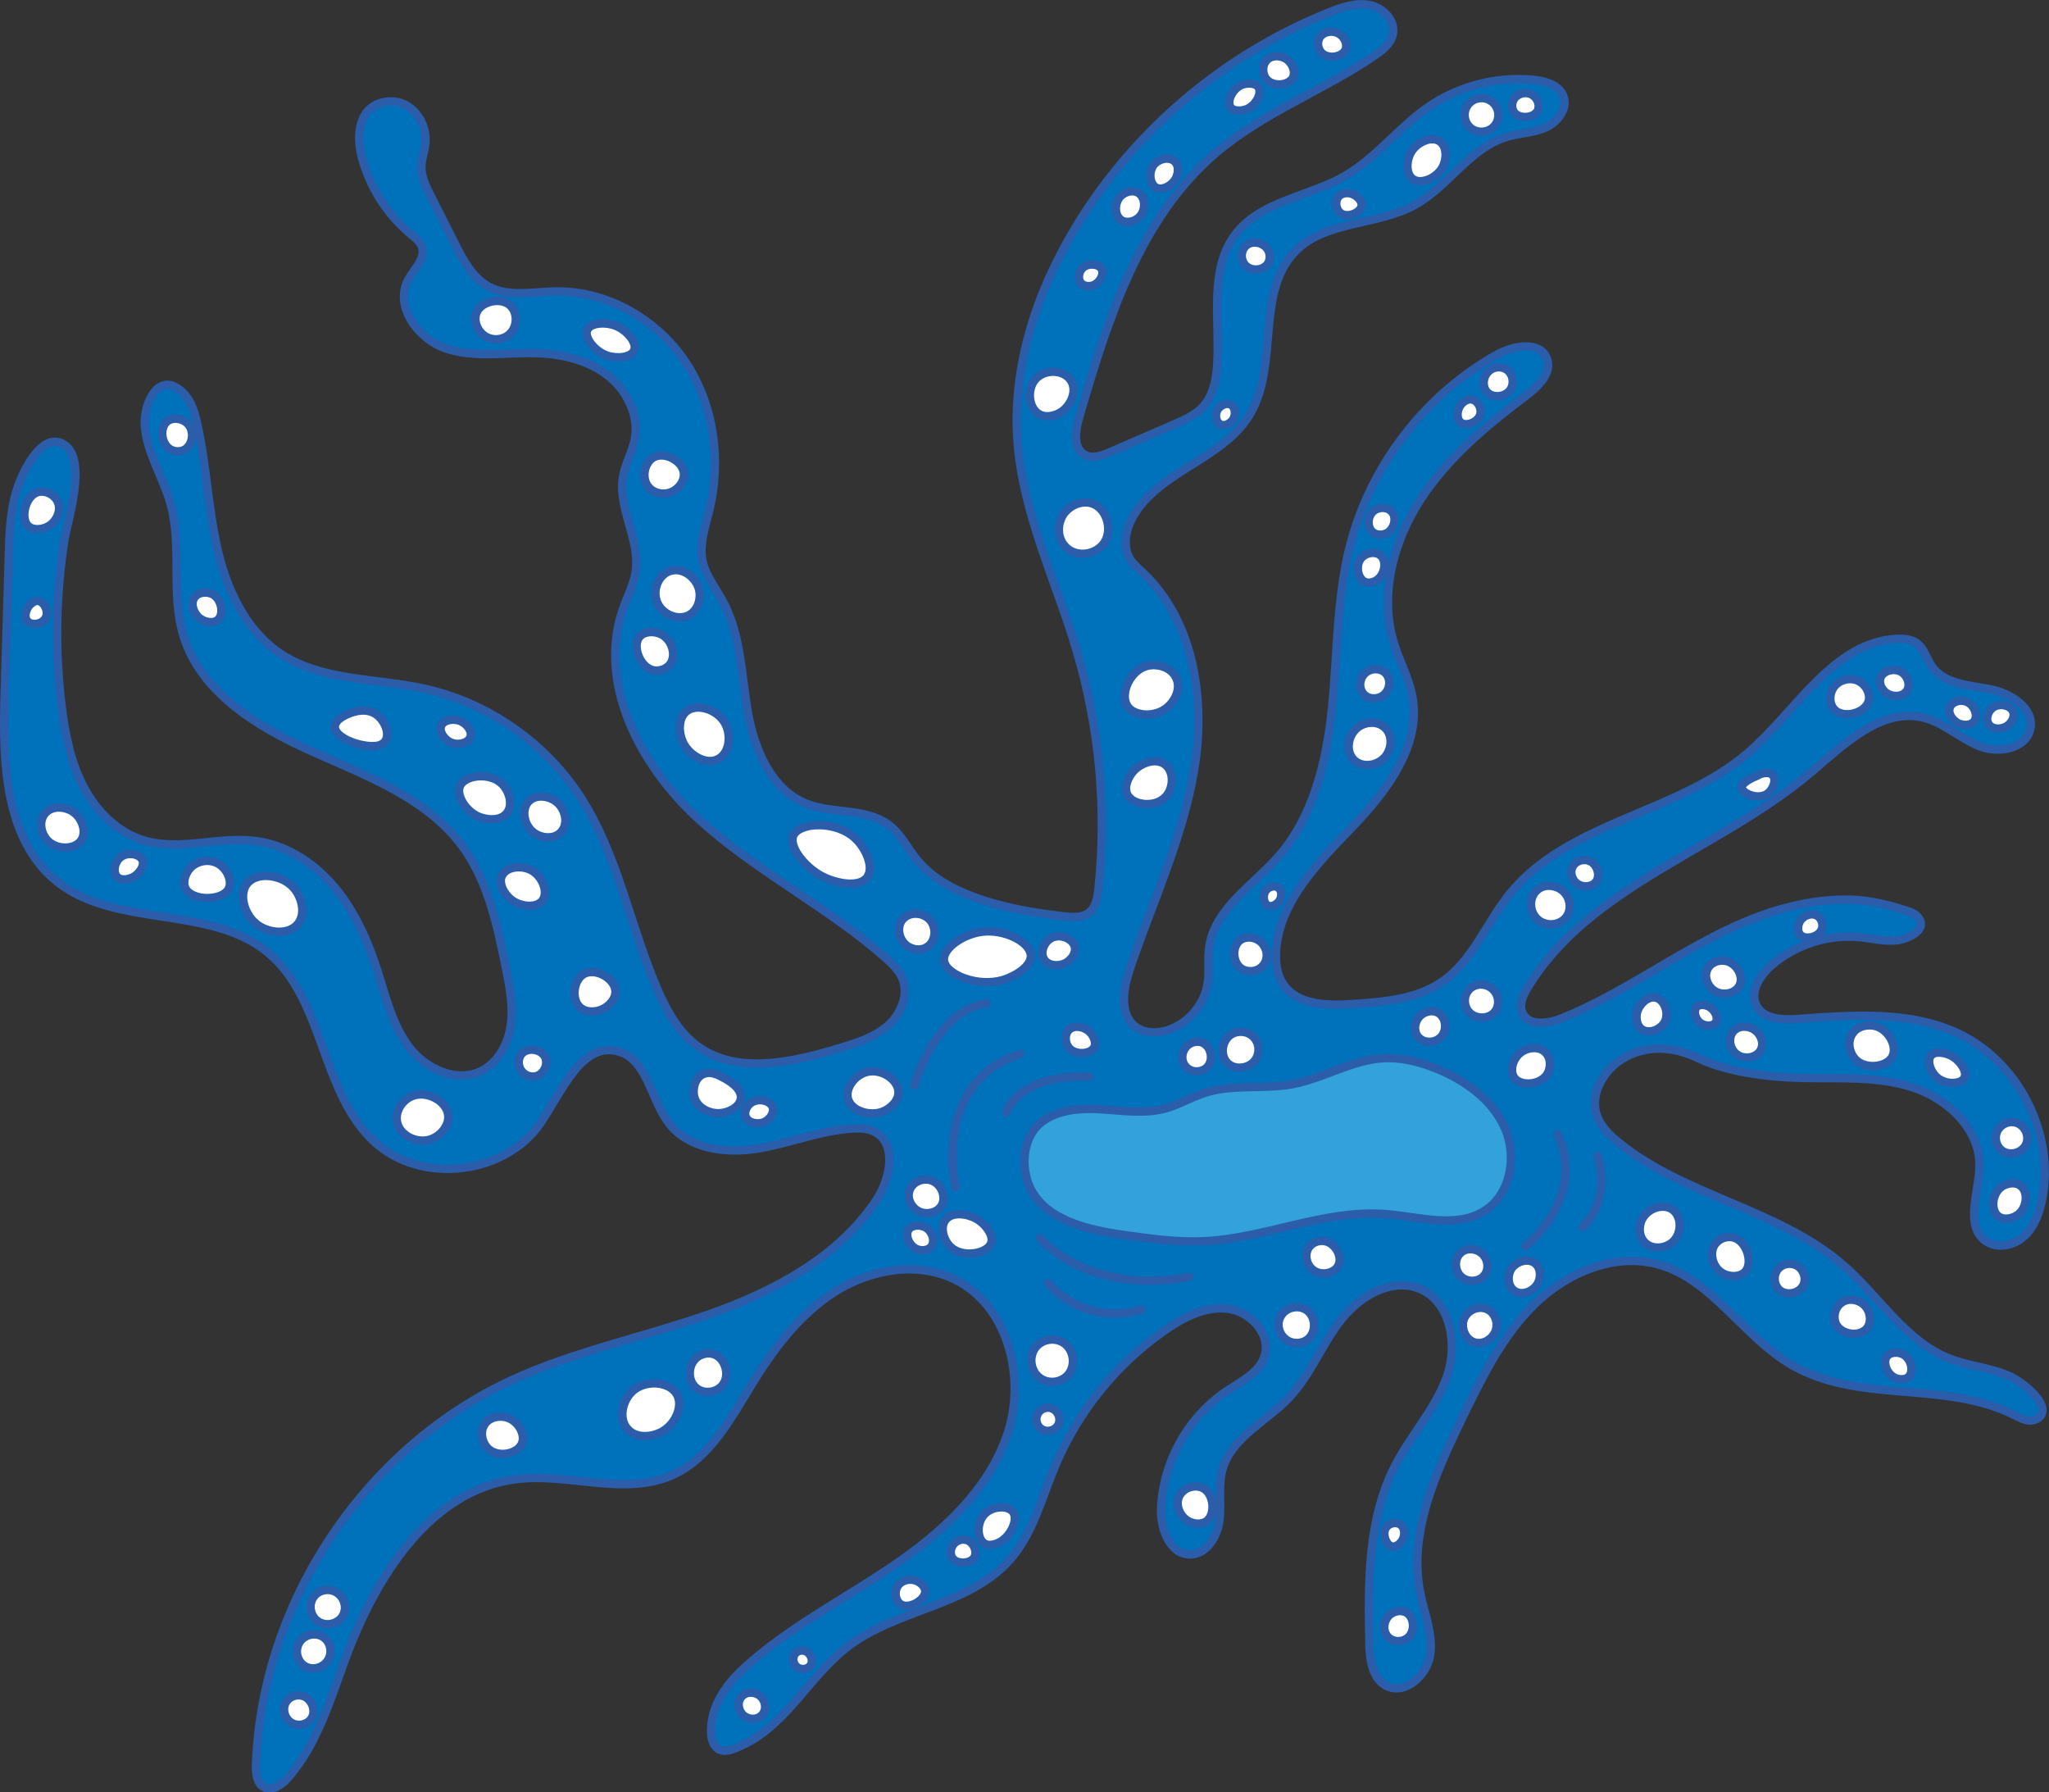 <?xml version="1.0" encoding="UTF-8"?>
<svg id="Layer_1" data-name="Layer 1" xmlns="http://www.w3.org/2000/svg" version="1.1" viewBox="0 0 247 216.02">
  <rect x="0" y="0" width="247" height="216.02" fill="#333333" stroke="none"/>
  <defs>
    <style>
      .cls-1 {
        fill: #0071bb;
      }

      .cls-1, .cls-2, .cls-3, .cls-4 {
        stroke: #2b5daa;
        stroke-linecap: round;
        stroke-linejoin: round;
      }

      .cls-2 {
        fill: #33a1db;
      }

      .cls-3 {
        fill: none;
      }

      .cls-4 {
        fill: #fff;
      }
    </style>
  </defs>
  <path class="cls-1" d="M111.94,105.06c4.21,3.6,11.38,4.83,16.44,5.39,1,.11,2.1.16,2.89-.46.83-.65,1.03-1.81,1.14-2.86,1.02-9.57.13-19.35-2.59-28.58-2.47-8.39-6.46-16.45-7.15-25.16-.74-9.27,2.39-18.54,7.27-26.45,7.05-11.45,17.87-20.53,30.37-25.49,1.54-.61,3.2-1.17,4.82-.84s3.11,1.88,2.78,3.5c-.24,1.15-1.25,1.95-2.22,2.6-6.2,4.21-13.42,6.87-19.12,11.73-9.27,7.9-13.1,20.29-16.51,31.98-.45,1.56-.7,3.65.74,4.41.93.49,2.07.07,3.03-.35,2.58-1.12,5.15-2.23,7.73-3.35,1.25-.54,2.55-1.12,3.47-2.13,1.2-1.32,1.57-3.18,1.69-4.95.37-5.46-1.08-11.62,2.3-15.93,3.06-3.91,8.72-4.42,13.04-6.88,3.81-2.18,6.52-5.87,10.13-8.36,3.67-2.53,8.25-3.7,12.69-3.26,1.43.14,3.06.62,3.58,1.96.58,1.5-.68,3.15-2.16,3.8s-3.14.66-4.68,1.13c-4.43,1.32-7.01,5.96-11.06,8.19-4.53,2.5-10.65,1.87-14.33,5.51-4.97,4.92-1.97,13.87-5.62,19.83-3.26,5.33-10.88,6.75-14,12.17-.92,1.6-1.33,3.69-.33,5.24.37.58.91,1.02,1.41,1.49,6.21,5.79,7.66,15.25,6.3,23.64s-5.08,16.17-7.79,24.22c-.8,2.37-1.31,5.46.7,6.95,1.1.82,2.63.81,3.93.38,2.46-.82,4.37-3.09,4.75-5.66.21-1.42-.02-2.88.18-4.31.63-4.58,5.17-7.37,8.24-10.82,4.33-4.86,5.91-11.57,6.57-18.04.66-6.48.54-13.07,2.13-19.39,2.44-9.71,9.02-18.3,17.76-23.18,2.02-1.13,5.25-1.65,6.03.52.62,1.7-1.03,3.32-2.48,4.41-4.83,3.63-9.56,7.57-12.83,12.65-3.27,5.08-4.92,11.49-3.13,17.26.67,2.15,1.8,4.17,2.21,6.39,1.08,5.89-3.07,11.37-7.21,15.69-4.14,4.32-8.83,8.98-9.22,14.95-.09,1.4.09,2.88.88,4.04,1.7,2.5,5.29,2.57,8.3,2.37,3.79-.25,7.79-.57,10.9-2.74,3.64-2.54,5.27-7.04,8.05-10.5,7.02-8.73,20.16-9.69,28.68-16.98,5.92-5.07,10.34-13.5,18.13-13.8.78-.03,1.61.05,2.25.49.95.66,1.23,1.92,1.89,2.87,1.48,2.08,4.43,2.23,6.94,2.7s5.42,2.29,4.9,4.79c-.5,2.43-3.87,3.02-6.17,2.09s-4.19-2.77-6.59-3.4c-5.11-1.33-9.65,3.13-13.67,6.55-11,9.34-26.68,13.61-34.16,25.95-.56.92-1.07,2.04-.64,3.03.71,1.63,3.09,1.33,4.74.67,7.32-2.96,13.71-7.83,20.89-11.1,4.34-1.98,9.13-3.32,13.93-3.2,2.39.06,4.55.62,6.8,1.34.55.18,1.12.43,1.44.91,1.04,1.53-1.57,2.53-2.64,2.65-1.47.17-2.94-.21-4.41-.37-3.87-.4-7.89.89-10.81,3.47-1.38,1.22-2.57,3.19-1.69,4.81.87,1.6,3.1,1.7,4.92,1.57,6.59-.47,13.53-1.05,19.49,1.8,7.22,3.46,11.55,12.1,9.99,19.95-.33,1.64-.92,3.31-2.16,4.44s-3.23,1.55-4.61.6c-2.61-1.81-.86-5.82-.78-9,.11-4.47-3.81-8.17-8.06-9.55s-8.83-1.03-13.3-1.13-9.23-.79-12.5-2.36c-3.28-1.57-6.27-1.51-8.8-.16-2.53,1.34-4.4,4.4-3.43,7.09.48,1.33,1.55,2.37,2.65,3.25,8.08,6.52,19.43,8.02,27.21,14.9,4.25,3.76,7.4,9.1,12.7,11.13,2.34.9,4.94,1.06,7.22,2.11,1.2.55,4.43,2.87,3.82,4.51-.22.58-.92.86-1.54.81s-1.18-.36-1.74-.64c-8.49-4.25-18.6-1.3-26.84-6.04-5.86-3.36-9.54-10.26-16.03-12.1-5.25-1.49-11,.91-14.92,4.71-3.92,3.8-6.38,8.83-8.77,13.74-3.22,6.64-6.53,13.88-5.08,21.12.5,2.5,1.57,4.98,1.19,7.5s-3.15,4.9-5.37,3.65c-1.69-.95-1.92-3.24-1.96-5.17-.15-7.29-.21-14.93,3.14-21.39,1.89-3.64,4.8-6.75,6.19-10.62,1.38-3.87.51-9.1-3.3-10.64-3.44-1.39-7.32.98-9.57,3.93-2.25,2.95-3.61,6.56-6.17,9.24-2.77,2.89-6.97,4.81-8.01,8.68-.52,1.94-.1,4.01-.33,6.01-.24,2-1.58,4.19-3.59,4.17-2.48-.03-3.58-3.19-3.46-5.67.27-5.62,3.35-11.03,8.04-14.12,1.72-1.14,3.8-2.16,4.43-4.13.83-2.62-1.7-5.36-4.43-5.69-2.73-.33-5.36,1.04-7.61,2.61-5.84,4.07-10.48,9.83-13.23,16.4-1.61,3.85-2.65,8.08-5.4,11.21-5,5.7-13.94,5.97-19.86,10.72-4.85,3.89-7.46,9.97-13.63,12.16-.6.21-1.33.27-1.82-.13-1.17-.94-.71-3.53-.29-4.72.68-1.92,2.05-3.61,3.54-4.97,5.32-4.85,11.82-8.16,17.78-12.19s11.64-9.15,13.94-15.97c2.3-6.82.09-15.56-6.39-18.68-4.57-2.2-10.2-1.17-14.47,1.56-4.27,2.73-7.39,6.93-10.03,11.25-2.52,4.13-5,8.75-9.4,10.76-5.76,2.62-12.5-.23-18.78.51-10.57,1.24-17.18,11.96-20.83,21.95-1.79,4.9-3.35,10.07-6.77,14.01-.74.86-1.91,1.71-2.92,1.19-.9-.46-1.01-1.68-.98-2.69.67-19.5,13.04-38.15,30.75-46.35,7.57-3.5,15.84-5.17,23.72-7.92,7.88-2.75,15.71-6.88,20.32-13.83,1.73-2.61,2.52-6.91-.31-8.25-.79-.38-1.7-.4-2.58-.35-3.88.23-7.56,1.78-11.39,2.41-3.84.63-8.3.07-10.69-2.99-2.25-2.88-2.6-7.71-6.12-8.71-4.41-1.25-6.8,4.78-9.37,8.58-4.28,6.32-14.43,7.49-20.05,2.32-6.51-5.99-6.03-17.23-12.87-22.85-6.96-5.72-18.24-2.9-25.33-8.47C.63,101.31.31,92.03.55,84.01c.18-6.12.36-12.24.55-18.36.08-2.62.35-5.45,1.39-7.88.78-1.82,2.79-5.65,5.19-4.22,2.93,1.75.47,9.15.09,11.54-1.05,6.64-1.16,13.43-.33,20.1.42,3.33,1.08,6.69,2.65,9.66,1.57,2.97,4.14,5.54,7.36,6.47,4.37,1.26,9.07-.59,13.57.06,3.73.54,7.06,2.8,9.45,5.71s3.92,6.43,5.07,10.02c1,3.14,1.78,6.45,3.77,9.07,1.99,2.62,5.66,4.35,8.64,2.93,2.1-1,3.32-3.32,3.63-5.62s-.16-4.64-.62-6.92c-1.03-5.1-2.14-10.38-5.22-14.57-4.27-5.8-11.47-8.46-18.05-11.4-6.58-2.93-13.48-7.09-15.58-13.98-1.56-5.1-.13-10.71-1.54-15.85-.88-3.19-2.92-6.23-3.12-9.59-.15-2.68,1.85-6.85,4.8-3.65.85.93,1.22,2.19,1.5,3.42,1.13,4.96,1.31,10.1,2.43,15.06,1.12,4.96,3.41,9.96,7.65,12.78,4.96,3.29,11.39,2.92,17.21,4.18,7.7,1.66,14.66,6.48,18.94,13.09,4.54,7.02,5.97,15.56,9.3,23.22,1.1,2.53,2.47,5.04,4.67,6.7,4.77,3.61,11.52,2.07,17.25.34,2.05-.62,4.16-1.27,5.78-2.67s2.61-3.76,1.79-5.73c-.41-.99-1.22-1.76-2.02-2.47-7.1-6.27-15.82-10.5-22.76-16.94-6.95-6.43-12.06-16.38-8.84-25.28.52-1.45,1.26-2.84,1.48-4.36.57-3.87-2.24-7.69-1.51-11.53.28-1.5,1.09-2.87,1.39-4.37.58-2.95-1-6.04-3.41-7.84-2.4-1.8-5.49-2.48-8.49-2.56-3.62-.1-7.36.59-10.79-.54-3.44-1.13-6.34-5.14-4.61-8.32.71-1.31,2.14-2.56,1.65-3.96-.22-.63-.78-1.06-1.3-1.49-2.91-2.41-5.03-5.75-5.97-9.41-.68-2.66-.35-6.15,3.01-6.6,2.92-.39,5.02,2.48,4.67,5.18-.11.88-.45,1.73-.47,2.62-.03,1.23.54,2.4,1.1,3.5.99,1.96,1.99,3.93,2.98,5.89.99,1.97,2.1,4.05,4.04,5.1,2.4,1.29,5.32.63,8.04.58,6.2-.11,12.24,3.35,15.68,8.51,3.44,5.16,4.34,11.83,2.87,17.85-.49,2.02-1.24,4.09-.82,6.13.37,1.75,1.55,3.2,2.41,4.77,2.21,4.03,2.26,8.84,3.04,13.37s2.82,9.42,7.09,11.11c2.96,1.17,6.48.57,9.26,2.13,1.89,1.06,2.69,2.91,3.97,4.53.43.55.93,1.05,1.47,1.51Z"/>
  <path class="cls-2" d="M123.98,142.66c1.62,4.29,6.97,5.54,11.5,6.18,3.22.45,6.46.91,9.7.75,7.38-.36,14.48-3.84,21.84-3.27,4.07.32,8.53,1.79,11.97-.41,3.12-2,3.9-6.53,2.42-9.92-1.48-3.4-4.72-5.74-8.15-7.15-2.1-.86-4.36-1.44-6.62-1.29-3.76.25-7.12,2.43-10.82,3.12-3.5.65-7.2-.04-10.59,1.05-1.61.52-3.08,1.42-4.71,1.87-2.45.68-5.05.29-7.58.12s-5.27-.03-7.32,1.48-2.66,4.78-1.64,7.47Z"/>
  <g>
    <path class="cls-3" d="M115.19,143.09s-2.91-12.58,7.8-16.06"/>
    <path class="cls-3" d="M110.22,130.79s2.55-9.02,8.69-9.86"/>
    <path class="cls-3" d="M121.3,134.08s1.31-4.6,10.05-4.32"/>
    <path class="cls-3" d="M125.34,149.2s5.73,6.95,18.03,4.7"/>
    <path class="cls-3" d="M126.32,154.64s4.18,5.26,11.32,3.19"/>
    <path class="cls-3" d="M183.85,150.23s7.42-5.73,3.94-13.52"/>
    <path class="cls-3" d="M190.8,147.88s3.47-3.01,1.78-8.55"/>
  </g>
  <g>
    <path class="cls-4" d="M77.1,76.75c-.91,1.08.03,3.66,1.63,4.02.72.16,1.59-.11,2.05-.73.78-1.05.23-2.91-1.04-3.57-.85-.44-2.08-.39-2.64.28Z"/>
    <path class="cls-4" d="M95.66,100.66c-.64,1.33,1.31,3.82,3.41,4.93,1.67.88,4.52,1.45,5.46.13.86-1.19-.14-3.49-1.48-4.72-2.33-2.13-6.65-1.88-7.39-.34Z"/>
    <path class="cls-4" d="M113.79,115.72c.16,1.73,4.04,3.29,7.1,2.39,1.41-.42,3.41-1.59,3.37-2.93-.05-1.65-3.17-3.21-5.85-2.88-2.27.27-4.75,1.96-4.61,3.42Z"/>
    <path class="cls-4" d="M82.75,85.74c-1.09.88-.97,2.84-.22,4.08.8,1.32,2.69,2.41,4.08,1.64,1.38-.76,1.56-2.96.75-4.35-.94-1.62-3.36-2.39-4.61-1.37Z"/>
    <path class="cls-4" d="M80.84,68.8c-1.45.43-2.2,2.27-1.64,3.73.59,1.52,2.52,2.32,3.86,1.6,1.04-.56,1.44-1.88,1.24-2.93-.29-1.51-1.92-2.86-3.46-2.39Z"/>
    <path class="cls-4" d="M78.76,55.14c-1.06.62-1.48,2.46-.58,3.55.59.71,1.6.94,2.44.71,1.08-.29,1.88-1.33,1.82-2.31-.1-1.54-2.35-2.73-3.68-1.95Z"/>
    <path class="cls-4" d="M57.42,37.75c-.36,1,.2,2.41,1.37,2.93.88.39,1.99.24,2.71-.49.92-.94.84-2.49.09-3.28-1.11-1.17-3.63-.63-4.17.84Z"/>
    <path class="cls-4" d="M70.8,39.75c-.41.91.87,2.59,2.4,3.1,1.18.4,2.87.24,3.24-.62.38-.9-.8-2.32-2.04-2.88-1.31-.59-3.2-.46-3.59.4Z"/>
    <path class="cls-4" d="M20.21,50.75c-.99.72-.8,2.68.27,3.37.51.33,1.26.38,1.82.04.95-.58,1.17-2.23.31-3.1-.62-.64-1.73-.79-2.4-.31Z"/>
    <path class="cls-4" d="M23.5,71.94c-.59.74-.18,1.93.52,2.52.63.53,1.69.72,2.24.25.75-.65.48-2.47-.61-3.07-.64-.35-1.65-.31-2.15.31Z"/>
    <path class="cls-4" d="M40.37,87.55c-.06,1.06,1.84,1.95,3.16,2.21.64.13,2.27.45,2.89-.42.61-.85,0-2.44-1.01-3.19-1.25-.92-2.81-.34-3.19-.2-.29.11-1.8.67-1.85,1.59Z"/>
    <path class="cls-4" d="M47.84,135.08c.23,1.62,2.12,2.67,3.74,2.32,1.4-.3,2.57-1.65,2.45-2.96-.16-1.77-2.61-3.05-4.38-2.32-1.08.45-1.99,1.69-1.8,2.96Z"/>
    <path class="cls-4" d="M53.19,87.46c-.31.73.44,1.81,1.37,2.1.77.24,1.88,0,2.14-.74.25-.73-.45-1.57-1.14-1.88-.83-.38-2.06-.2-2.36.52Z"/>
    <path class="cls-4" d="M55.47,94.7c-.53,1.13.67,3.07,2.26,3.73.9.37,2.57.59,3.37-.44.79-1.03.26-2.67-.58-3.5-1.46-1.45-4.44-1.09-5.06.22Z"/>
    <path class="cls-4" d="M63.77,96.55c-.97.96-.61,2.84.49,3.73.9.73,2.49.95,3.37,0,.89-.96.53-2.52-.27-3.37-.92-.98-2.67-1.27-3.59-.35Z"/>
    <path class="cls-4" d="M60.53,105.5c-.5,1,.31,2.34,1.17,2.98,1.11.82,2.98.99,3.69.04.73-.98,0-2.88-1.31-3.61-1.17-.65-3-.48-3.54.6Z"/>
    <path class="cls-4" d="M70.42,117.37c-1.27.69-1.6,3.03-.49,4.04.72.65,1.84.57,2.57.27.87-.36,1.73-1.25,1.69-2.22-.07-1.53-2.39-2.84-3.77-2.08Z"/>
    <path class="cls-4" d="M62.94,126.95c-.45.47-.53,1.27-.21,1.89.36.68,1.16,1.05,1.89.86.97-.26,1.46-1.45,1.1-2.26-.44-.98-2.04-1.24-2.78-.48Z"/>
    <path class="cls-4" d="M29.79,106.5c-1.02,1.3-.35,3.7,1.15,4.88,1.41,1.1,3.86,1.35,4.97-.04.99-1.25.45-3.25-.53-4.35-1.45-1.62-4.44-1.95-5.59-.49Z"/>
    <path class="cls-4" d="M22.81,104.77c-.46.58-.82,1.57-.44,2.31.78,1.53,4.44,1.53,5.19.04.43-.85-.09-2.25-1.11-2.93-1.18-.78-2.81-.46-3.64.58Z"/>
    <path class="cls-4" d="M5.44,98.03c-.82.97-.47,2.45.27,3.24,1.08,1.17,3.3,1.17,4.08,0,.69-1.04.09-2.77-1.11-3.5-.9-.55-2.41-.71-3.24.27Z"/>
    <path class="cls-4" d="M4.6,59.31c-1.53.4-2.18,3.14-1.2,4.08.59.56,1.73.46,2.48,0,.96-.59,1.59-1.94,1.02-3.02-.44-.84-1.5-1.28-2.31-1.06Z"/>
    <path class="cls-4" d="M3.67,72.84c-.54.51-.83,1.53-.35,2.04.5.53,1.75.38,2.17-.4.43-.79-.16-1.91-.84-2.04-.47-.09-.88.3-.98.4Z"/>
    <path class="cls-4" d="M14.54,103.31c-.74.58-.97,1.83-.4,2.39.49.48,1.4.27,1.91,0,.75-.4,1.41-1.36,1.11-2.04-.33-.75-1.78-1.01-2.62-.35Z"/>
    <path class="cls-4" d="M84.69,129.49c-.92.48-1.25,1.77-.98,2.75.37,1.34,1.86,1.99,3.05,1.92,1.04-.06,2.39-.7,2.54-1.74.18-1.28-1.55-2.23-2.01-2.48-.64-.35-1.68-.93-2.6-.44Z"/>
    <path class="cls-4" d="M90.63,132.86c-.54.34-.97,1.09-.74,1.71.29.77,1.45,1.01,2.25.65.67-.31,1.21-1.11,1.01-1.74-.26-.81-1.65-1.16-2.51-.62Z"/>
    <path class="cls-4" d="M104.55,129.19c-1.45.34-2.65,1.88-2.34,3.19.36,1.5,2.61,2.19,4.17,1.6.91-.35,1.95-1.26,1.92-2.37-.04-1.5-2.03-2.83-3.76-2.42Z"/>
    <path class="cls-4" d="M108.87,110.74c-.76.82-.59,2.2.18,2.99.69.71,1.92.97,2.78.35.98-.7,1.07-2.21.33-3.13-.8-.99-2.44-1.12-3.28-.21Z"/>
    <path class="cls-4" d="M126.76,113.05c-.89.46-1.42,1.72-.89,2.57.5.8,1.68.85,2.45.5.74-.34,1.42-1.18,1.24-1.98-.22-1.01-1.74-1.64-2.81-1.09Z"/>
    <path class="cls-4" d="M136.64,92.94c-.64.7-1.2,1.96-.71,2.87.7,1.29,3.41,1.57,4.64.15.88-1.02.98-2.87-.06-3.76-1.12-.95-2.96-.26-3.87.74Z"/>
    <path class="cls-4" d="M138.29,80.26c-2.08.52-3.33,3.41-2.37,4.85.82,1.22,3.22,1.36,4.67.24.92-.71,1.83-2.22,1.21-3.61-.61-1.36-2.32-1.78-3.52-1.48Z"/>
    <path class="cls-4" d="M128.42,61.69c-1,1.19-1.13,3.24.21,4.38,1.31,1.12,3.31.74,4.29-.41,1.28-1.52.61-4.18-1.09-4.91-1.16-.49-2.6,0-3.4.95Z"/>
    <path class="cls-4" d="M125.07,45.46c-1.34,1.16-1.15,3.6.12,4.41.86.55,2.04.24,2.75-.24,1.15-.77,1.97-2.56,1.12-3.81-.84-1.24-2.87-1.32-3.99-.35Z"/>
    <path class="cls-4" d="M130.46,32.36c-.4.43-.57,1.24-.15,1.74.37.43,1.01.43,1.42.3.84-.28,1.41-1.37,1.06-1.98-.36-.64-1.7-.75-2.34-.06Z"/>
    <path class="cls-4" d="M139.21,19.73c-.8.83-.65,2.43.15,2.87.74.41,1.95-.24,2.4-1.15.26-.53.4-1.46-.15-1.98-.62-.6-1.8-.36-2.4.27Z"/>
    <path class="cls-4" d="M135.07,23.67c-.76.8-.74,2.32.12,2.87.68.43,1.71.13,2.25-.5.69-.81.64-2.25-.21-2.78-.67-.42-1.64-.14-2.16.41Z"/>
    <path class="cls-4" d="M149.68,10.24c-1.14.47-1.82,2.02-1.33,2.69.36.5,1.32.47,1.95.21,1.12-.46,1.85-1.94,1.39-2.63-.35-.52-1.34-.54-2.01-.27Z"/>
    <path class="cls-4" d="M152.66,7.31c-.57.66-.45,1.66,0,2.22.79.97,2.71.78,3.19-.18.36-.71-.07-1.83-.92-2.31-.65-.37-1.68-.42-2.28.27Z"/>
    <path class="cls-4" d="M159.05,4.59c-.31.58-.15,1.34.27,1.77.77.8,2.48.54,2.87-.38.27-.64-.12-1.53-.8-1.92-.77-.45-1.91-.25-2.34.53Z"/>
    <path class="cls-4" d="M177.03,12.55c-.7.83-.59,2.08.15,2.78.88.84,2.42.68,3.1-.33.57-.83.42-2.05-.41-2.72-.85-.69-2.13-.58-2.84.27Z"/>
    <path class="cls-4" d="M182.5,11.96c-.29.47-.29,1.13.03,1.57.62.85,2.4.71,2.84-.21.27-.57.02-1.42-.59-1.83-.74-.51-1.83-.26-2.28.47Z"/>
    <path class="cls-4" d="M170.28,18.08c-.79,1.08-.86,2.84.03,3.49.97.71,2.87-.09,3.58-1.42.51-.95.56-2.48-.33-3.1-.96-.68-2.54.03-3.28,1.03Z"/>
    <path class="cls-4" d="M161.35,23.72c-.47.57-.28,1.54.24,1.95.8.65,2.42-.03,2.54-.86.09-.62-.64-1.38-1.45-1.51-.1-.02-.89-.13-1.33.41Z"/>
    <path class="cls-4" d="M150.15,29.67c-.59.59-.59,1.6-.09,2.22.69.84,2.17.75,2.75-.09.37-.54.31-1.31-.06-1.83-.57-.79-1.88-1.02-2.6-.3Z"/>
    <path class="cls-4" d="M146.72,49.51c-.25.53-.16,1.34.38,1.63.55.29,1.27-.13,1.57-.65.31-.55.24-1.38-.27-1.69-.55-.33-1.39.08-1.69.71Z"/>
    <path class="cls-4" d="M148.43,124.67c-1.13.71-1.41,2.53-.44,3.46.91.88,2.61.67,3.34-.41.55-.8.52-2.02-.27-2.78-.74-.71-1.87-.74-2.63-.27Z"/>
    <path class="cls-4" d="M149.53,113.29c-1.04.74-.98,2.73.15,3.46.73.47,1.9.41,2.57-.38.67-.79.54-1.94-.09-2.66-.69-.78-1.9-.93-2.63-.41Z"/>
    <path class="cls-4" d="M152.69,107.22c-.53.55-.41,1.65.15,1.92.44.21,1.09-.11,1.39-.59.29-.47.33-1.23-.15-1.57-.43-.3-1.06-.11-1.39.24Z"/>
    <path class="cls-4" d="M163.57,87.77c-1.1.93-1.38,2.84-.33,3.84.99.94,2.74.7,3.67-.33.87-.96,1.03-2.63.03-3.58-.95-.89-2.48-.69-3.37.06Z"/>
    <path class="cls-4" d="M164.58,81.12c-.74.66-.84,1.91-.12,2.6.63.61,1.66.57,2.31.06.79-.62.97-1.93.24-2.66-.65-.64-1.76-.6-2.42,0Z"/>
    <path class="cls-4" d="M165.58,61.6c-.76.64-.8,1.96-.09,2.54.5.41,1.26.37,1.77.06.84-.52,1.15-1.87.47-2.57-.54-.55-1.55-.54-2.16-.03Z"/>
    <path class="cls-4" d="M176.01,48.92c-.41.64-.42,1.63.09,2.01.64.49,2.09-.02,2.34-1.01.17-.7-.27-1.63-1.01-1.77-.62-.12-1.17.39-1.42.77Z"/>
    <path class="cls-4" d="M179.57,44.66c-.79.61-.95,1.87-.33,2.57.72.81,2.28.64,2.87-.33.43-.72.29-1.8-.47-2.34-.65-.45-1.51-.35-2.07.09Z"/>
    <path class="cls-4" d="M164.19,67.16c-.84.84-.56,2.54.33,2.96.54.25,1.21,0,1.6-.33.84-.69,1.06-2.24.27-2.87-.6-.47-1.63-.32-2.19.24Z"/>
    <path class="cls-4" d="M171.05,122.6c-.54.65-.66,1.69-.09,2.37.67.79,2,.76,2.72.03.8-.82.65-2.33-.27-2.9-.74-.46-1.8-.18-2.37.5Z"/>
    <path class="cls-4" d="M177.17,119.2c-.77.74-.74,1.95-.15,2.69.78.97,2.44,1,3.19.03.6-.77.49-2.01-.3-2.72-.76-.68-1.98-.74-2.75,0Z"/>
    <path class="cls-4" d="M185.3,107.28c-1.03.89-.96,2.65.09,3.55,1.01.87,2.66.72,3.43-.33.64-.88.47-2.13-.21-2.9-.81-.92-2.35-1.16-3.31-.33Z"/>
    <path class="cls-4" d="M189.59,104.44c-.38.7-.08,1.54.44,1.98.69.58,1.83.52,2.34-.12.6-.76.17-2.17-.8-2.54-.66-.26-1.59-.05-1.98.68Z"/>
    <path class="cls-4" d="M211.74,93.53c-.45.19-1.84.8-1.77,1.42.07.69,1.98,1.49,3.08.71.72-.51,1.13-1.74.62-2.25-.36-.36-1.16-.34-1.92.12Z"/>
    <path class="cls-4" d="M220.93,83.04c-.44.79-.38,1.87.21,2.48,1.06,1.11,3.69.46,4.11-1.01.24-.82-.24-1.82-1.01-2.31-1.09-.7-2.68-.3-3.31.83Z"/>
    <path class="cls-4" d="M226.7,81.68c-.25.65.14,1.41.65,1.8.75.57,2.06.54,2.54-.27.42-.71.05-1.74-.65-2.19-.86-.55-2.21-.21-2.54.65Z"/>
    <path class="cls-4" d="M235.07,85.23c-.32.74.33,1.63,1.03,1.95.61.28,1.51.26,1.89-.27.48-.67,0-1.97-.95-2.34-.69-.27-1.68-.04-1.98.65Z"/>
    <path class="cls-4" d="M240.24,85.28c-.6.44-.92,1.39-.5,2.01.46.69,1.61.64,2.28.15.48-.36.88-1.07.65-1.66-.3-.78-1.63-1.08-2.42-.5Z"/>
    <path class="cls-4" d="M183.21,126.95c-.88.74-1.22,2.14-.67,2.93.76,1.06,3.11.92,3.95-.4.46-.73.51-1.91-.18-2.62-.81-.84-2.27-.62-3.1.09Z"/>
    <path class="cls-4" d="M176.15,150.94c-.88.72-.84,2.22.04,2.97.79.66,2.1.61,2.75-.22.57-.73.44-1.79-.13-2.44-.66-.75-1.89-.94-2.66-.31Z"/>
    <path class="cls-4" d="M176.6,158.7c-.64,1.13-.01,2.77,1.2,3.1,1.04.29,2.23-.47,2.53-1.55.24-.86-.08-1.92-.93-2.39-.99-.55-2.27-.08-2.79.84Z"/>
    <path class="cls-4" d="M182.14,153.02c-.46.8-.36,2.03.44,2.57.89.6,2.21.06,2.75-.84.45-.76.43-1.91-.27-2.48-.84-.69-2.35-.25-2.93.75Z"/>
    <path class="cls-4" d="M198.02,146.82c-.49.86-.53,2.18.31,2.97.93.88,2.47.66,3.33-.13,1.09-1.02,1.1-3.03-.04-3.86-1.1-.8-2.89-.2-3.59,1.02Z"/>
    <path class="cls-4" d="M206.84,149.83c-.81.98-.49,2.66.58,3.46.89.66,2.28.68,2.93,0,1-1.04.23-3.66-1.33-4.12-.74-.22-1.65.04-2.17.67Z"/>
    <path class="cls-4" d="M214.43,152.85c-.71.73-.63,1.98.09,2.62.86.76,2.41.42,2.88-.62.36-.79.03-1.85-.8-2.31-.71-.39-1.62-.26-2.17.31Z"/>
    <path class="cls-4" d="M227.48,163.46c-.56.7-.03,2.14.95,2.59.48.23,1.23.29,1.65-.12.63-.61.33-2.11-.61-2.66-.62-.36-1.57-.33-1.98.18Z"/>
    <path class="cls-4" d="M221.92,157.06c-.79.62-.96,1.76-.58,2.53.64,1.29,2.82,1.56,3.68.53.59-.7.51-1.97-.22-2.75-.72-.77-2.01-1-2.88-.31Z"/>
    <path class="cls-4" d="M167.37,194.8c-.64.7-.69,1.91.04,2.57.65.58,1.66.53,2.26.04.92-.73.85-2.43-.09-3.02-.66-.42-1.65-.22-2.22.4Z"/>
    <path class="cls-4" d="M167.17,184c-.63.73-.12,2.21.62,2.38.48.11,1.05-.34,1.29-.82.28-.55.3-1.43-.29-1.82-.52-.34-1.26-.15-1.62.26Z"/>
    <path class="cls-4" d="M154.33,158.75c-.5,1.03-.04,2.3.93,2.84.82.45,1.89.32,2.53-.31.92-.91.8-2.69-.35-3.42-1.02-.64-2.55-.27-3.1.89Z"/>
    <path class="cls-4" d="M157.84,150.27c-.63.82-.39,2.1.4,2.75.96.79,2.54.48,3.06-.44.59-1.05-.28-2.68-1.51-2.97-.66-.16-1.48.05-1.95.67Z"/>
    <path class="cls-4" d="M142.27,180.12c-.69,1.07-.11,2.54.89,3.15.67.41,1.67.53,2.31.04,1.09-.84.87-3.34-.53-3.99-.84-.39-2.09-.1-2.66.8Z"/>
    <path class="cls-4" d="M124.97,162.25c-1.02,1.11-.79,3.01.44,3.86.99.68,2.41.54,3.24-.31,1.07-1.11.85-3.1-.44-3.95-.99-.65-2.42-.49-3.24.4Z"/>
    <path class="cls-4" d="M118.67,182.52c-.98,1.05-.88,2.95,0,3.5.63.4,1.5,0,1.69-.09,1.48-.68,2.44-2.83,1.73-3.73-.59-.76-2.45-.73-3.41.31Z"/>
    <path class="cls-4" d="M114.88,186.22c-.32.47-.36,1.13-.06,1.56.56.81,2.25.69,2.66-.15.32-.64-.09-1.76-.98-2.02-.59-.17-1.26.08-1.62.61Z"/>
    <path class="cls-4" d="M89.45,204.43c-.63.65-.47,1.74.18,2.31.6.53,1.63.59,2.22-.04.58-.62.45-1.61-.09-2.17-.59-.62-1.68-.74-2.31-.09Z"/>
    <path class="cls-4" d="M95.92,199.24c-.43.45-.36,1.28.18,1.69.5.37,1.27.26,1.6-.22.39-.56.03-1.43-.58-1.69-.38-.16-.89-.1-1.2.22Z"/>
    <path class="cls-4" d="M108.12,191.34c-.33.72-.1,1.63.44,2,.98.66,2.98-.48,2.97-1.55,0-.59-.61-1.1-1.15-1.29-.79-.28-1.86-.01-2.26.84Z"/>
    <path class="cls-4" d="M125.09,170.42c-.33.62-.12,1.39.41,1.78.66.48,1.68.25,2.06-.48.4-.77-.06-1.76-.86-2-.6-.18-1.3.1-1.62.7Z"/>
    <path class="cls-4" d="M76.23,167.7c-1.17,1.08-1.71,3.23-.58,4.52,1.11,1.26,3.17.97,4.39.18,1.43-.94,2.32-2.99,1.55-4.35-.9-1.58-3.81-1.8-5.37-.35Z"/>
    <path class="cls-4" d="M83.81,163.8c-.93.95-.9,2.79.27,3.59.93.63,2.28.41,2.97-.4.98-1.14.42-3.19-.89-3.73-.79-.33-1.76-.07-2.35.53Z"/>
    <path class="cls-4" d="M113.97,147.04c-.68.92-.21,2.45.62,3.24,1.46,1.38,4.4.81,4.88-.44.36-.95-.69-2.35-1.82-2.97-1.06-.58-2.91-.88-3.68.18Z"/>
    <path class="cls-4" d="M109.54,148.18c-.49.7.1,2.05,1.07,2.4.51.18,1.26.14,1.64-.33.5-.63.16-1.75-.57-2.24-.68-.46-1.74-.39-2.14.17Z"/>
    <path class="cls-4" d="M109.67,143.4c-.39.99.16,2.06.98,2.53.96.55,2.3.27,2.84-.62.64-1.07-.05-2.68-1.29-3.06-.92-.28-2.12.13-2.53,1.15Z"/>
    <path class="cls-4" d="M128.87,124.11c-.58.57-.47,1.57-.04,2.13.74.97,2.61.83,3.06,0,.33-.61-.11-1.6-.8-2.08-.57-.4-1.6-.65-2.22-.04Z"/>
    <path class="cls-4" d="M142.98,126.19c-.58.66-.64,1.76.04,2.44.71.71,1.88.61,2.48,0,.82-.82.52-2.45-.49-2.93-.66-.32-1.53-.1-2.04.49Z"/>
    <path class="cls-4" d="M58.44,171.65c-.66.97-.29,2.3.44,2.97,1.19,1.09,3.52.62,4.04-.67.44-1.09-.47-2.7-1.82-3.1-.83-.25-2.04-.11-2.66.8Z"/>
    <path class="cls-4" d="M34.54,205.05c-.58.84-.26,2.12.67,2.62.78.42,1.83.18,2.31-.53.62-.92.09-2.32-.93-2.71-.7-.26-1.59-.03-2.04.62Z"/>
    <path class="cls-4" d="M37.86,192.41c-.71.91-.49,2.31.44,2.97,1.03.73,2.58.33,3.1-.8.47-1-.01-2.27-1.02-2.75-.85-.41-1.94-.18-2.53.58Z"/>
    <path class="cls-4" d="M36.22,197.78c-.73.94-.49,2.4.53,3.02.91.55,2.16.24,2.75-.67.57-.87.41-2.1-.44-2.75-.89-.68-2.18-.44-2.84.4Z"/>
    <path class="cls-4" d="M241.17,143.13c-1.05.85-1.2,2.76-.27,3.46.7.52,1.86.27,2.53-.35.94-.88,1.05-2.64.13-3.33-.68-.51-1.76-.3-2.4.22Z"/>
    <path class="cls-4" d="M240.91,136.08c-.56.83-.35,1.99.4,2.57.93.72,2.45.33,2.93-.75.43-.98-.13-2.23-1.15-2.57-.79-.26-1.7.05-2.17.75Z"/>
    <path class="cls-4" d="M232.79,127.21c-.55.64-.05,2.07.84,2.75,1.02.78,2.74.71,3.15-.04.41-.75-.49-2.1-1.55-2.66-.71-.37-1.93-.64-2.44-.04Z"/>
    <path class="cls-4" d="M223.3,124.6c-.67,1.01-.32,2.34.35,3.06,1.21,1.29,3.83.97,4.48-.35.59-1.2-.45-3.21-2.04-3.64-.88-.23-2.15-.05-2.79.93Z"/>
    <path class="cls-4" d="M204.54,121.36c-.43.45-.2,1.39.35,1.86.56.48,1.55.53,1.91.04.38-.51-.03-1.45-.67-1.86-.45-.29-1.21-.44-1.6-.04Z"/>
    <path class="cls-4" d="M208.97,124.28c-.71.79-.46,2.15.4,2.79.91.68,2.38.43,2.88-.53.45-.86-.03-1.98-.84-2.48-.73-.45-1.83-.46-2.44.22Z"/>
    <path class="cls-4" d="M205.87,116.74c-.53.96,0,2.23.93,2.75,1,.56,2.4.22,2.88-.71.55-1.08-.3-2.6-1.51-2.93-.8-.22-1.85.06-2.31.89Z"/>
    <path class="cls-4" d="M217.05,110.93c-.37.54-.41,1.37,0,1.77.63.62,2.25.23,2.57-.75.17-.52-.02-1.22-.53-1.55-.66-.43-1.61-.1-2.04.53Z"/>
    <path class="cls-4" d="M197.31,122.2c-.09.56,0,1.43.62,1.86.82.56,2.18.09,2.71-.84.62-1.1-.01-2.72-1.02-2.97-.98-.25-2.12.83-2.31,1.95Z"/>
  </g>
</svg>